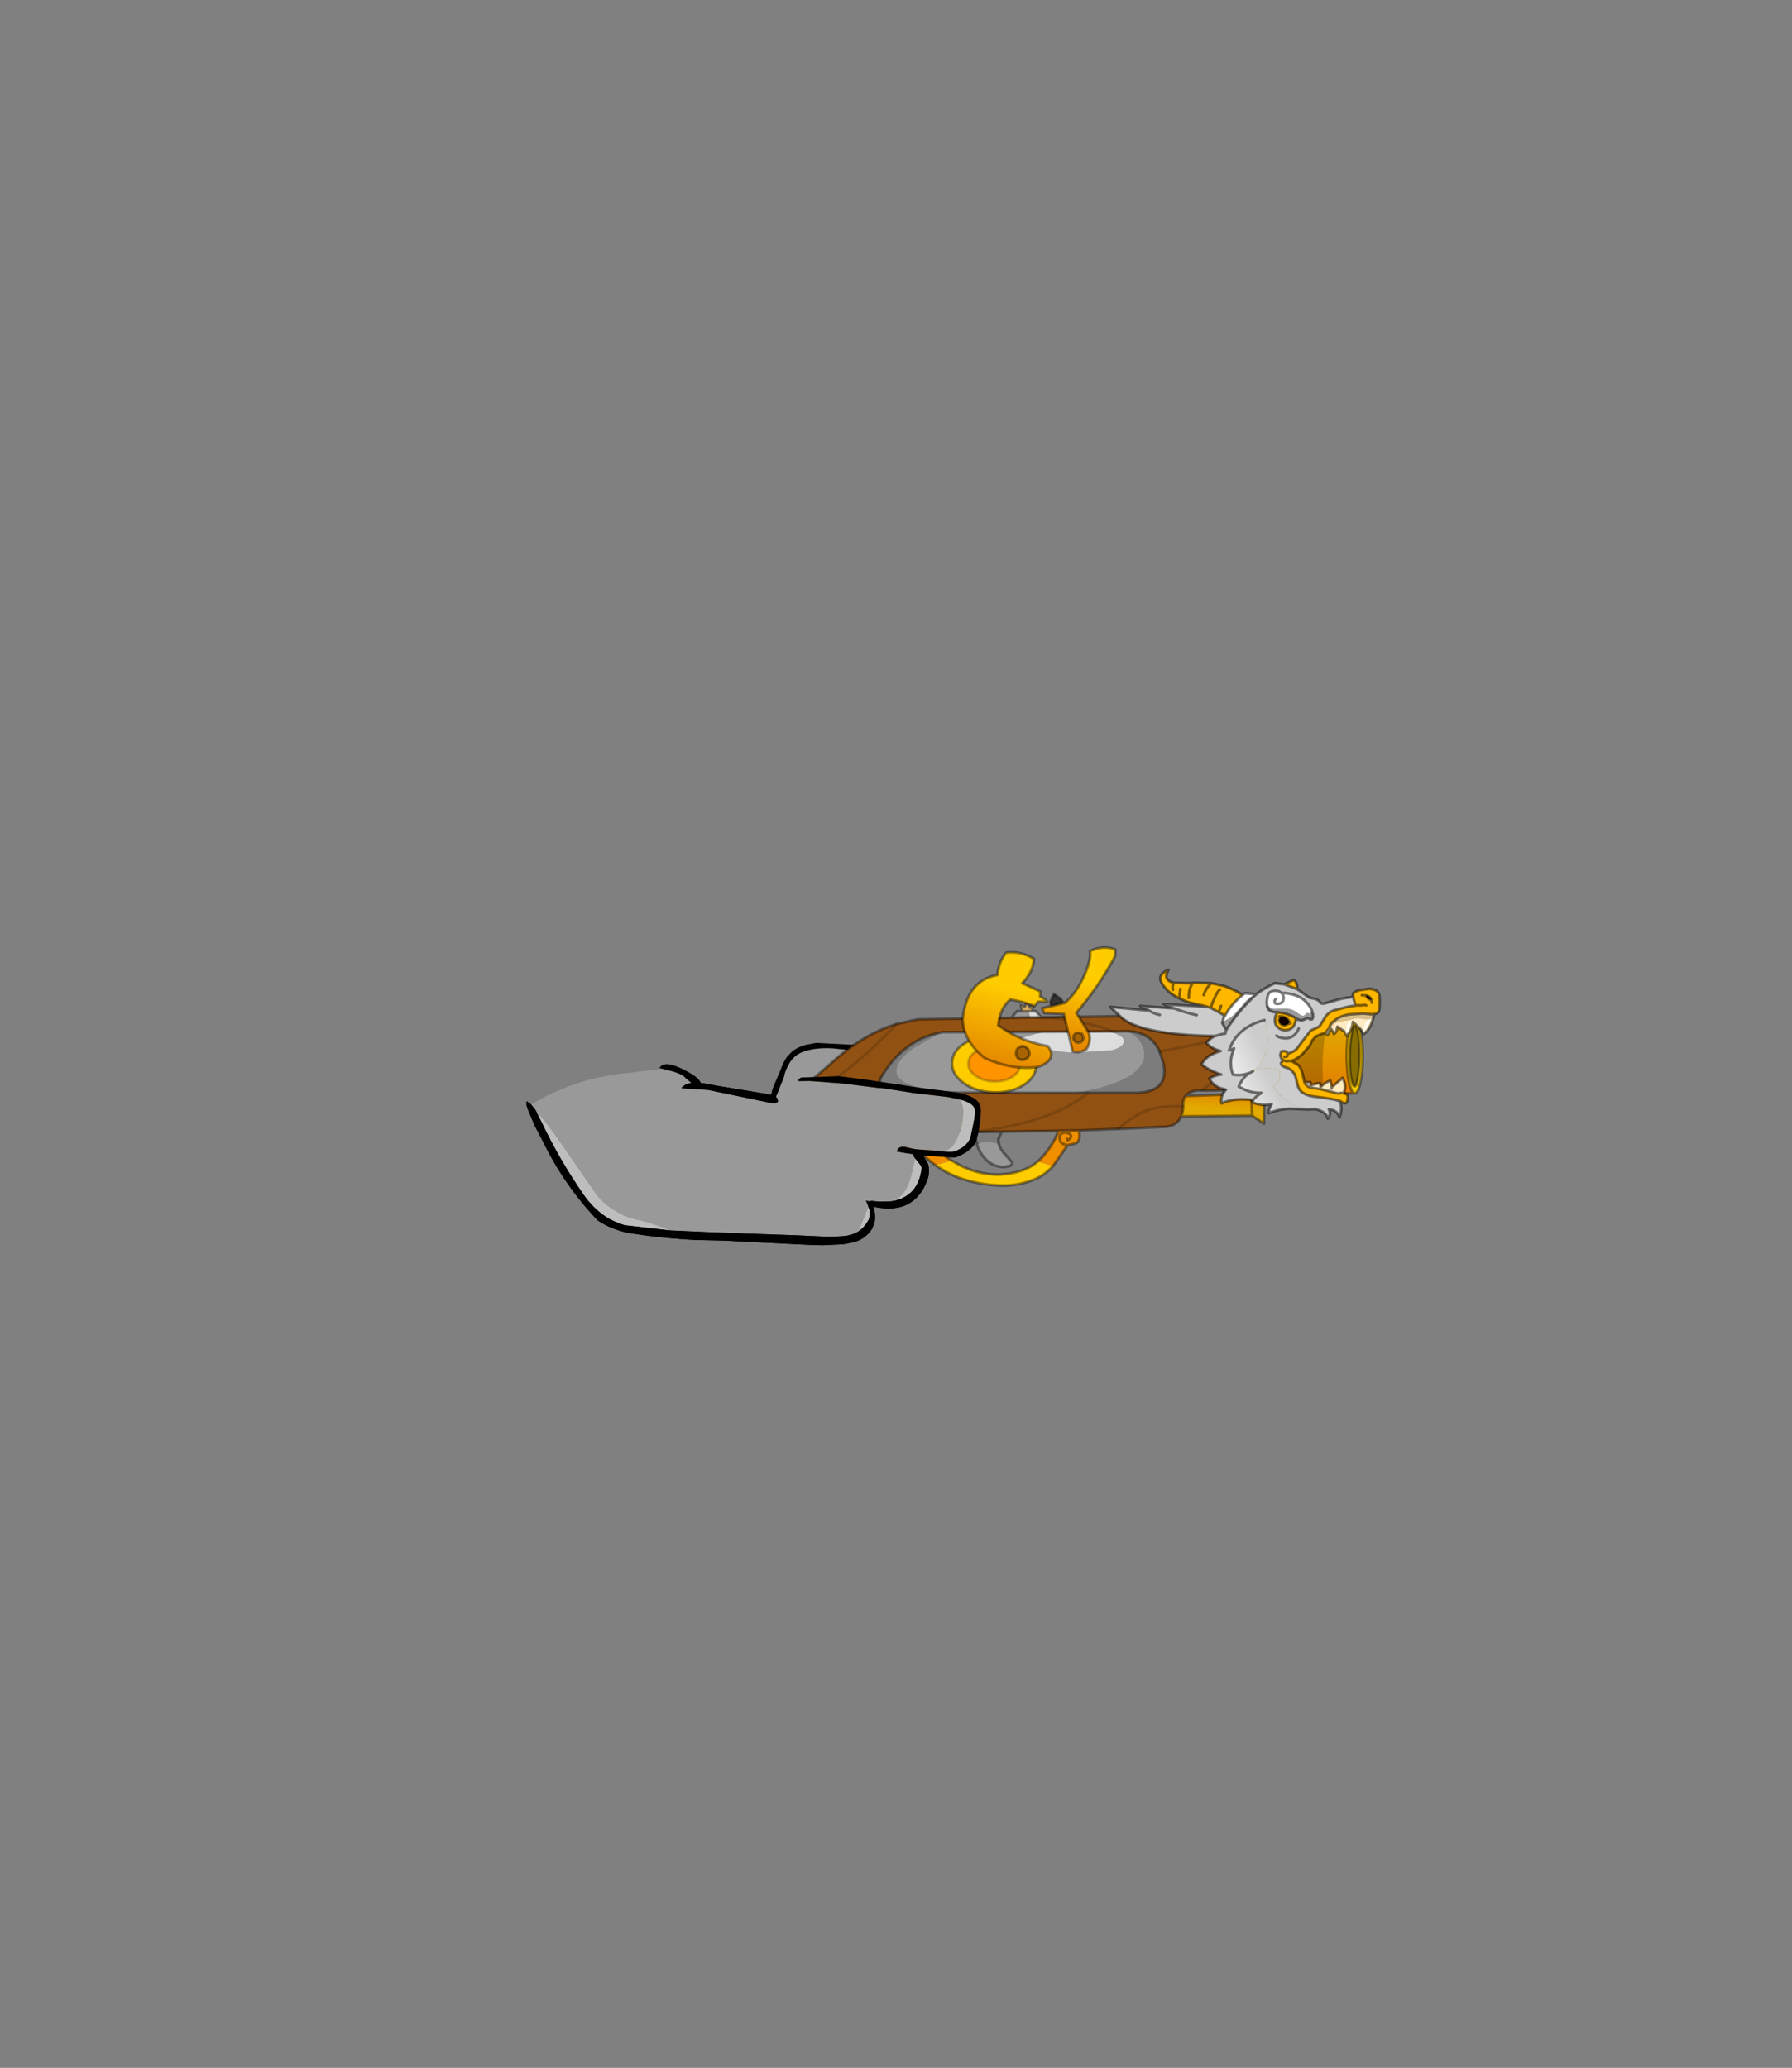 <?xml version="1.0" encoding="UTF-8" standalone="no"?>
<svg xmlns:xlink="http://www.w3.org/1999/xlink" height="531.5px" width="460.6px" xmlns="http://www.w3.org/2000/svg">
  <rect width="100%" height="100%" fill="#808080" stroke="none"/>
  <g transform="matrix(1.0, 0.0, 0.0, 1.0, 193.65, 334.05)">
    <use height="76.85" transform="matrix(1.0, 0.0, 0.0, 1.0, -58.35, -90.85)" width="219.65" xlink:href="#shape0"/>
  </g>
  <defs>
    <g id="shape0" transform="matrix(1.0, 0.0, 0.0, 1.0, 58.35, 90.85)">
      <path d="M53.1 -51.45 Q56.3 -50.6 56.8 -49.2 57.05 -48.5 56.8 -46.6 L56.35 -44.3 55.8 -41.65 Q54.8 -39.2 51.65 -38.1 51.05 -37.9 48.55 -38.1 49.95 -38.35 50.8 -39.1 52.35 -40.5 53.4 -44.35 54.15 -47.95 53.7 -49.9 L53.1 -51.45 M41.6 -36.25 L42.05 -35.7 43.1 -34.35 43.25 -33.85 Q42.35 -26.15 35.05 -25.25 L36.85 -25.95 Q39.45 -27.2 40.7 -32.4 L41.6 -36.25 M29.55 -23.85 L29.85 -22.95 29.85 -21.4 29.7 -20.7 29.3 -20.0 Q28.35 -18.5 27.0 -17.55 L27.55 -18.95 29.55 -23.85 M-21.35 -17.8 L-33.1 -19.15 Q-35.75 -19.95 -37.75 -21.2 -41.3 -23.55 -43.75 -27.15 -49.8 -35.9 -54.4 -45.55 L-55.55 -47.85 -55.9 -48.6 Q-52.95 -45.25 -49.2 -39.8 L-40.45 -27.15 Q-38.5 -24.6 -35.5 -22.8 -32.65 -21.05 -29.25 -20.4 -26.85 -19.95 -21.35 -17.8" fill="#bdbdbd" fill-rule="evenodd" stroke="none"/>
      <path d="M-57.1 -50.15 L-53.3 -52.3 -47.6 -54.8 Q-40.5 -57.4 -32.6 -58.2 L-23.25 -59.3 -20.85 -58.7 Q-19.0 -58.15 -18.2 -57.65 L-15.95 -55.7 Q-17.7 -55.45 -18.55 -54.35 L-11.65 -53.9 5.0 -50.45 5.6 -50.45 6.15 -50.75 6.35 -50.95 6.3 -51.15 6.2 -51.6 5.8 -52.15 6.6 -54.15 7.75 -57.0 Q8.15 -58.7 8.85 -60.05 10.2 -62.85 12.9 -63.75 15.95 -64.85 20.4 -64.6 L24.6 -64.15 Q28.1 -63.65 29.65 -62.95 31.2 -62.2 31.7 -60.85 32.15 -59.7 32.0 -57.5 L31.85 -56.05 28.5 -56.45 25.1 -56.2 Q26.05 -54.9 28.65 -54.7 L33.15 -54.35 41.3 -53.1 49.9 -52.1 53.1 -51.45 53.7 -49.9 Q54.15 -47.95 53.4 -44.35 52.35 -40.5 50.8 -39.1 49.95 -38.35 48.55 -38.1 L46.2 -38.35 41.65 -38.65 38.85 -39.3 Q37.1 -39.45 36.9 -38.05 L39.35 -37.65 41.0 -37.4 41.05 -37.05 41.6 -36.25 40.7 -32.4 Q39.45 -27.2 36.85 -25.95 L35.05 -25.25 32.45 -25.2 30.4 -25.4 29.6 -25.3 28.9 -25.5 29.4 -24.35 29.55 -23.85 27.55 -18.95 27.0 -17.55 Q25.05 -16.35 22.35 -16.3 L19.95 -16.15 10.95 -16.55 -11.35 -17.35 -21.35 -17.8 Q-26.85 -19.95 -29.25 -20.4 -32.65 -21.05 -35.5 -22.8 -38.5 -24.6 -40.45 -27.15 L-49.2 -39.8 Q-52.95 -45.25 -55.9 -48.6 L-57.1 -50.15" fill="#999999" fill-rule="evenodd" stroke="none"/>
      <path d="M-23.25 -59.3 L-24.1 -59.55 Q-23.0 -61.55 -18.45 -59.35 -14.15 -57.3 -13.6 -55.8 L-13.55 -55.7 -12.7 -55.6 -9.15 -54.95 4.15 -52.75 4.65 -52.65 Q4.7 -53.7 5.45 -55.4 L6.9 -58.85 Q7.75 -61.25 8.7 -62.5 L10.05 -63.9 Q11.5 -64.95 13.45 -65.5 L16.1 -66.0 26.65 -65.45 Q32.25 -64.35 33.25 -61.7 33.45 -61.0 33.3 -58.05 L33.15 -55.95 37.15 -55.35 42.55 -54.5 51.6 -53.35 Q57.35 -52.5 58.3 -49.9 58.75 -48.65 57.95 -43.5 L57.25 -40.65 Q55.8 -37.9 51.85 -36.55 L45.2 -36.9 43.65 -37.0 44.85 -34.95 45.0 -34.45 Q45.4 -32.5 44.65 -30.65 41.3 -21.7 31.0 -23.85 L30.8 -23.85 Q31.55 -21.75 31.1 -19.75 L30.55 -18.3 Q28.8 -15.45 25.45 -14.7 L25.15 -14.65 23.1 -14.25 17.75 -14.0 14.2 -14.1 -7.8 -15.2 -14.85 -15.35 Q-23.7 -15.8 -32.4 -17.2 -36.95 -18.25 -40.05 -20.4 -48.5 -29.25 -54.0 -40.45 L-56.3 -44.9 -58.05 -49.1 Q-58.5 -50.25 -58.25 -51.0 L-57.5 -50.45 -57.1 -50.15 -55.9 -48.6 -55.55 -47.85 -54.4 -45.55 Q-49.8 -35.9 -43.75 -27.15 -41.3 -23.55 -37.75 -21.2 -35.75 -19.95 -33.1 -19.15 L-21.35 -17.8 -11.35 -17.35 10.95 -16.55 19.95 -16.15 22.35 -16.3 Q25.05 -16.35 27.0 -17.55 28.35 -18.5 29.3 -20.0 L29.7 -20.7 29.85 -21.4 29.85 -22.95 29.55 -23.85 29.4 -24.35 28.9 -25.5 29.6 -25.3 30.4 -25.4 32.45 -25.2 35.05 -25.25 Q42.35 -26.15 43.25 -33.85 L43.1 -34.35 42.05 -35.7 41.6 -36.25 41.05 -37.05 41.0 -37.4 39.35 -37.65 36.9 -38.05 Q37.1 -39.45 38.85 -39.3 L41.65 -38.65 46.2 -38.35 48.55 -38.1 Q51.05 -37.9 51.65 -38.1 54.8 -39.2 55.8 -41.65 L56.35 -44.3 56.8 -46.6 Q57.05 -48.5 56.8 -49.2 56.3 -50.6 53.1 -51.45 L49.9 -52.1 41.3 -53.1 33.15 -54.35 28.65 -54.7 Q26.05 -54.9 25.1 -56.2 L28.5 -56.45 31.85 -56.05 32.0 -57.5 Q32.15 -59.7 31.7 -60.85 31.2 -62.2 29.65 -62.95 28.1 -63.65 24.6 -64.15 L20.4 -64.6 Q15.95 -64.85 12.9 -63.75 10.2 -62.85 8.85 -60.05 8.15 -58.7 7.75 -57.0 L6.6 -54.15 5.8 -52.15 6.2 -51.6 6.3 -51.15 6.35 -50.95 6.15 -50.75 5.6 -50.45 5.0 -50.45 -11.65 -53.9 -18.55 -54.35 Q-17.7 -55.45 -15.95 -55.7 L-18.2 -57.65 Q-19.0 -58.15 -20.85 -58.7 L-23.25 -59.3" fill="#000000" fill-rule="evenodd" stroke="none"/>
      <path d="M20.75 -22.0 Q20.95 -19.7 18.7 -18.5 16.1 -17.45 13.7 -17.05 6.8 -15.75 1.2 -19.2 -6.85 -26.2 -6.55 -33.25 -6.4 -36.55 -4.4 -39.85 L-4.35 -39.9 -4.3 -39.95 Q-2.15 -41.7 -1.3 -41.65 0.0 -41.55 0.15 -39.65 L0.15 -36.45 Q0.75 -32.3 1.75 -30.5 3.4 -27.5 5.15 -25.95 7.6 -23.75 10.8 -23.65 12.35 -23.6 14.9 -24.85 L17.35 -26.1 Q18.3 -26.1 19.7 -23.75 L20.75 -22.0 M66.3 -72.45 L67.75 -74.15 69.1 -74.15 70.8 -74.15 70.95 -73.3 71.1 -72.55 66.3 -72.45 M92.55 -68.95 L92.8 -68.95 95.95 -69.0 Q98.05 -68.1 99.25 -66.55 100.5 -64.85 100.5 -62.9 100.3 -58.25 92.0 -55.35 88.0 -53.95 82.45 -53.15 L49.55 -53.2 Q44.95 -53.75 42.05 -54.6 36.65 -56.1 36.75 -58.85 36.85 -61.65 41.15 -64.65 L48.15 -68.65 48.75 -68.75 74.9 -68.85 72.7 -68.35 Q68.25 -67.1 67.6 -66.5 L67.6 -66.45 Q67.55 -66.0 72.65 -64.85 78.2 -63.65 82.35 -63.5 L92.1 -64.1 Q95.15 -64.95 95.25 -66.45 95.3 -67.75 91.65 -68.9 L91.45 -68.95 92.55 -68.95 M63.1 -39.95 Q63.45 -38.6 64.75 -37.25 L65.3 -36.65 66.55 -35.2 Q66.5 -34.6 65.75 -34.3 L64.15 -34.1 Q61.1 -34.25 59.1 -36.75 L58.7 -37.3 Q57.9 -38.5 57.5 -39.85 59.05 -40.7 60.0 -40.7 L62.65 -40.15 63.1 -39.95" fill="#999999" fill-rule="evenodd" stroke="none"/>
      <path d="M74.0 -72.55 L136.5 -73.55 136.8 -73.55 141.45 -73.65 Q143.2 -68.55 143.3 -63.6 143.4 -58.85 142.0 -54.15 L131.25 -54.05 129.5 -54.05 116.4 -53.75 115.25 -53.8 Q112.15 -53.85 111.1 -52.35 110.45 -51.55 110.45 -50.3 L110.45 -49.7 Q104.3 -49.85 101.05 -48.6 97.85 -47.45 93.75 -43.9 97.85 -47.45 101.05 -48.6 104.3 -49.85 110.45 -49.7 110.45 -48.15 109.95 -47.1 108.95 -44.8 106.15 -44.45 L93.75 -43.9 83.55 -43.5 78.45 -43.4 63.9 -43.2 57.05 -43.1 42.65 -42.9 42.05 -42.95 Q39.15 -42.95 36.45 -41.55 35.5 -41.15 34.65 -40.55 L23.6 -34.3 Q18.2 -31.2 17.95 -28.0 17.35 -28.7 16.7 -28.75 L16.55 -28.7 Q15.5 -28.65 13.8 -27.6 12.0 -26.45 10.7 -26.5 7.55 -26.6 5.15 -29.7 3.45 -31.85 2.9 -34.7 2.65 -36.2 2.7 -37.9 L3.0 -41.7 2.9 -42.65 Q2.6 -44.2 1.3 -44.25 L1.1 -44.25 4.95 -47.6 20.85 -61.55 Q28.5 -68.3 36.8 -70.85 L42.25 -72.05 66.3 -72.45 71.1 -72.55 72.95 -72.55 73.4 -72.55 74.0 -72.55 74.05 -72.5 74.0 -72.55 M92.55 -68.95 Q84.45 -72.0 74.05 -72.5 84.45 -72.0 92.55 -68.95 L91.45 -68.95 74.9 -68.85 48.75 -68.75 48.15 -68.65 Q38.5 -66.85 32.7 -56.95 31.45 -53.25 36.65 -53.25 L49.55 -53.2 82.45 -53.15 85.9 -53.15 98.55 -53.15 Q106.9 -53.45 105.4 -60.7 L104.4 -63.8 Q102.1 -68.85 95.95 -69.0 L92.8 -68.95 92.55 -68.95 M74.05 -72.5 L73.4 -72.55 74.05 -72.5 M136.5 -73.55 Q130.85 -68.55 104.4 -63.8 130.85 -68.55 136.5 -73.55 M40.85 -53.05 Q20.45 -47.95 2.9 -34.7 20.45 -47.95 40.85 -53.05 M143.3 -63.6 Q126.0 -62.3 115.25 -53.8 126.0 -62.3 143.3 -63.6 M36.8 -70.85 Q21.35 -54.4 4.95 -47.6 21.35 -54.4 36.8 -70.85 M58.3 -43.3 Q77.65 -45.95 85.9 -53.15 77.65 -45.95 58.3 -43.3" fill="#915112" fill-rule="evenodd" stroke="none"/>
      <path d="M77.0 -34.35 Q75.0 -32.05 72.2 -30.9 67.9 -29.15 63.25 -29.35 58.7 -29.55 54.45 -30.8 50.85 -31.85 47.7 -33.95 L46.8 -34.55 50.2 -35.6 50.95 -35.75 52.8 -34.7 Q56.8 -32.55 61.3 -32.2 65.45 -31.9 69.4 -33.35 71.45 -34.1 73.05 -35.5 L74.35 -35.15 77.0 -34.35" fill="#ffcc00" fill-rule="evenodd" stroke="none"/>
      <path d="M71.45 -74.15 L72.55 -74.15 74.0 -72.55 73.4 -72.55 72.95 -72.55 71.1 -72.55 70.95 -73.3 70.8 -74.15 71.45 -74.15 M17.95 -28.0 L18.25 -27.6 19.45 -25.5 Q20.65 -23.5 20.75 -22.0 L19.7 -23.75 Q18.3 -26.1 17.35 -26.1 L14.9 -24.85 Q12.35 -23.6 10.8 -23.65 7.6 -23.75 5.15 -25.95 3.4 -27.5 1.75 -30.5 0.75 -32.3 0.15 -36.45 L0.15 -39.65 Q0.0 -41.55 -1.3 -41.65 -2.15 -41.7 -4.3 -39.95 L-2.7 -42.3 -1.2 -43.6 Q0.05 -44.25 1.1 -44.25 L1.3 -44.25 Q2.6 -44.2 2.9 -42.65 L3.0 -41.7 2.7 -37.9 Q2.65 -36.2 2.9 -34.7 3.45 -31.85 5.15 -29.7 7.55 -26.6 10.7 -26.5 12.0 -26.45 13.8 -27.6 15.5 -28.65 16.55 -28.7 L16.7 -28.75 Q17.35 -28.7 17.95 -28.0 M91.45 -68.95 L91.65 -68.9 Q95.3 -67.75 95.25 -66.45 95.15 -64.95 92.1 -64.1 L82.35 -63.5 Q78.2 -63.65 72.65 -64.85 67.55 -66.0 67.6 -66.45 L67.6 -66.5 Q68.25 -67.1 72.7 -68.35 L74.9 -68.85 91.45 -68.95" fill="#dddddd" fill-rule="evenodd" stroke="none"/>
      <path d="M95.95 -69.0 Q102.1 -68.85 104.4 -63.8 L105.4 -60.7 Q106.9 -53.45 98.55 -53.15 L85.9 -53.15 82.45 -53.15 Q88.0 -53.95 92.0 -55.35 100.3 -58.25 100.5 -62.9 100.5 -64.85 99.25 -66.55 98.05 -68.1 95.95 -69.0 M48.15 -68.65 L41.15 -64.65 Q36.85 -61.65 36.75 -58.85 36.65 -56.1 42.05 -54.6 44.95 -53.75 49.55 -53.2 L36.65 -53.25 Q31.45 -53.25 32.7 -56.95 38.5 -66.85 48.15 -68.65 M63.9 -43.2 L63.5 -42.5 62.95 -41.25 63.1 -39.95 62.65 -40.15 60.0 -40.7 Q59.05 -40.7 57.5 -39.85 56.95 -41.4 57.05 -43.1 L63.9 -43.2" fill="#7c7c7c" fill-rule="evenodd" stroke="none"/>
      <path d="M83.55 -43.5 L83.55 -43.45 Q83.85 -43.05 83.8 -41.95 83.8 -40.75 82.9 -40.2 L80.95 -39.75 80.75 -39.75 78.65 -36.65 77.0 -34.35 74.35 -35.15 73.05 -35.5 73.65 -36.0 Q76.8 -39.2 78.45 -43.4 L83.55 -43.5 M46.8 -34.55 Q44.05 -36.55 41.7 -38.9 L40.95 -38.2 Q40.15 -37.75 39.15 -37.8 38.0 -37.85 37.15 -38.75 36.25 -39.65 36.35 -40.75 L36.45 -41.55 Q39.15 -42.95 42.05 -42.95 L45.85 -39.65 Q48.2 -37.5 50.95 -35.75 L50.2 -35.6 46.8 -34.55 M39.4 -40.7 L40.4 -40.95 Q41.95 -40.85 41.9 -39.75 L41.7 -38.9 41.9 -39.75 Q41.95 -40.85 40.4 -40.95 L39.4 -40.7 M80.6 -41.3 L80.7 -40.95 81.35 -41.35 81.65 -41.9 Q81.65 -42.4 81.15 -42.7 L80.15 -43.0 79.25 -42.75 Q78.75 -42.45 78.7 -41.8 78.65 -40.85 79.15 -40.35 79.65 -39.85 80.75 -39.75 79.65 -39.85 79.15 -40.35 78.65 -40.85 78.7 -41.8 78.75 -42.45 79.25 -42.75 L80.15 -43.0 81.15 -42.7 Q81.65 -42.4 81.65 -41.9 L81.35 -41.35 80.7 -40.95 80.6 -41.3" fill="#ef8f00" fill-rule="evenodd" stroke="none"/>
      <path d="M69.1 -74.15 L68.75 -75.65 69.75 -75.2 70.4 -76.7 70.95 -75.05 72.0 -75.75 71.45 -74.15 70.8 -74.15 69.1 -74.15" fill="#e2b76a" fill-rule="evenodd" stroke="none"/>
      <path d="M131.25 -54.05 L131.25 -45.25 128.15 -47.3 109.95 -47.1 Q110.45 -48.15 110.45 -49.7 L110.45 -50.3 Q110.45 -51.55 111.1 -52.35 L128.0 -52.95 129.5 -54.05 131.25 -54.05 M128.15 -47.3 L128.0 -52.95 128.15 -47.3" fill="url(#gradient0)" fill-rule="evenodd" stroke="none"/>
      <path d="M69.1 -74.15 L68.75 -75.65 69.75 -75.2 70.4 -76.7 70.95 -75.05 72.0 -75.75 71.45 -74.15 72.55 -74.15 74.0 -72.55 136.5 -73.55 M136.8 -73.55 L141.45 -73.65 Q143.2 -68.55 143.3 -63.6 143.4 -58.85 142.0 -54.15 L131.25 -54.05 131.25 -45.25 128.15 -47.3 109.95 -47.1 Q108.95 -44.8 106.15 -44.45 L93.75 -43.9 83.55 -43.5 83.55 -43.45 Q83.85 -43.05 83.8 -41.95 83.8 -40.75 82.9 -40.2 L80.95 -39.75 80.75 -39.75 78.65 -36.65 77.0 -34.35 Q75.0 -32.05 72.2 -30.9 67.9 -29.15 63.25 -29.35 58.7 -29.55 54.45 -30.8 50.85 -31.85 47.7 -33.95 L46.8 -34.55 Q44.05 -36.55 41.7 -38.9 L40.95 -38.2 Q40.15 -37.75 39.15 -37.8 38.0 -37.85 37.15 -38.75 36.25 -39.65 36.35 -40.75 L36.45 -41.55 Q35.5 -41.15 34.65 -40.55 L23.6 -34.3 Q18.2 -31.2 17.95 -28.0 L18.25 -27.6 19.45 -25.5 Q20.65 -23.5 20.75 -22.0 20.95 -19.7 18.7 -18.5 16.1 -17.45 13.7 -17.05 6.8 -15.75 1.2 -19.2 -6.85 -26.2 -6.55 -33.25 -6.4 -36.55 -4.4 -39.85 L-4.35 -39.9 -4.3 -39.95 -2.7 -42.3 -1.2 -43.6 Q0.05 -44.25 1.1 -44.25 L4.95 -47.6 20.85 -61.55 Q28.5 -68.3 36.8 -70.85 L42.25 -72.05 66.3 -72.45 67.75 -74.15 69.1 -74.15 70.8 -74.15 71.45 -74.15 M73.4 -72.55 L74.0 -72.55 74.05 -72.5 M92.8 -68.95 L95.95 -69.0 Q102.1 -68.85 104.4 -63.8 L105.4 -60.7 Q106.9 -53.45 98.55 -53.15 L85.9 -53.15 82.45 -53.15 49.55 -53.2 36.65 -53.25 Q31.45 -53.25 32.7 -56.95 38.5 -66.85 48.15 -68.65 L48.75 -68.75 74.9 -68.85 91.45 -68.95 92.55 -68.95 M71.1 -72.55 L72.95 -72.55 M71.1 -72.55 L66.3 -72.45 M41.7 -38.9 L41.9 -39.75 Q41.95 -40.85 40.4 -40.95 L39.4 -40.7 M42.05 -42.95 L45.85 -39.65 Q48.2 -37.5 50.95 -35.75 L52.8 -34.7 Q56.8 -32.55 61.3 -32.2 65.45 -31.9 69.4 -33.35 71.45 -34.1 73.05 -35.5 L73.65 -36.0 Q76.8 -39.2 78.45 -43.4 L63.9 -43.2 63.5 -42.5 62.95 -41.25 63.1 -39.95 Q63.45 -38.6 64.75 -37.25 L65.3 -36.65 66.55 -35.2 Q66.5 -34.6 65.75 -34.3 L64.15 -34.1 Q61.1 -34.25 59.1 -36.75 L58.7 -37.3 Q57.9 -38.5 57.5 -39.85 56.95 -41.4 57.05 -43.1 L42.65 -42.9 42.05 -42.95 Q39.15 -42.95 36.45 -41.55 M1.1 -44.25 L1.3 -44.25 Q2.6 -44.2 2.9 -42.65 L3.0 -41.7 2.7 -37.9 Q2.65 -36.2 2.9 -34.7 3.45 -31.85 5.15 -29.7 7.55 -26.6 10.7 -26.5 12.0 -26.45 13.8 -27.6 15.5 -28.65 16.55 -28.7 L16.7 -28.75 Q17.35 -28.7 17.95 -28.0 M110.45 -49.7 L110.45 -50.3 Q110.45 -51.55 111.1 -52.35 112.15 -53.85 115.25 -53.8 L116.4 -53.75 129.5 -54.05 128.0 -52.95 128.15 -47.3 M80.75 -39.75 Q79.65 -39.85 79.15 -40.35 78.65 -40.85 78.7 -41.8 78.75 -42.45 79.25 -42.75 L80.15 -43.0 81.15 -42.7 Q81.65 -42.4 81.65 -41.9 L81.35 -41.35 80.7 -40.95 80.6 -41.3 M83.55 -43.5 L78.45 -43.4 M63.9 -43.2 L57.05 -43.1 M131.25 -54.05 L129.5 -54.05 M128.0 -52.95 L111.1 -52.35 M110.45 -49.7 Q110.45 -48.15 109.95 -47.1" fill="none" stroke="#000000" stroke-linecap="round" stroke-linejoin="round" stroke-opacity="0.4" stroke-width="0.7"/>
      <path d="M136.5 -73.55 L136.8 -73.55 M72.95 -72.55 L73.4 -72.55 74.05 -72.5 Q84.45 -72.0 92.55 -68.95 L92.8 -68.95 M104.4 -63.8 Q130.85 -68.55 136.5 -73.55 M2.9 -34.7 Q20.45 -47.95 40.85 -53.05 M93.75 -43.9 Q97.85 -47.45 101.05 -48.6 104.3 -49.85 110.45 -49.7 M115.25 -53.8 Q126.0 -62.3 143.3 -63.6 M85.9 -53.15 Q77.65 -45.95 58.3 -43.3 M4.95 -47.6 Q21.35 -54.4 36.8 -70.85" fill="none" stroke="#000000" stroke-linecap="round" stroke-linejoin="round" stroke-opacity="0.149" stroke-width="0.7"/>
      <path d="M154.55 -53.05 L128.5 -52.5 128.35 -71.45 154.15 -71.95 Q153.5 -71.45 153.05 -69.3 152.5 -66.5 152.5 -62.55 152.55 -58.6 153.1 -55.85 153.75 -53.05 154.55 -53.05 L154.85 -53.15 154.85 -53.05 154.55 -53.05" fill="url(#gradient1)" fill-rule="evenodd" stroke="none"/>
      <path d="M154.55 -53.05 Q153.75 -53.05 153.1 -55.85 152.55 -58.6 152.5 -62.55 152.5 -66.5 153.05 -69.3 153.5 -71.45 154.15 -71.95 L154.5 -72.1 Q155.35 -72.1 155.95 -69.35 156.6 -66.6 156.6 -62.65 156.6 -58.7 156.0 -55.85 155.55 -53.5 154.85 -53.15 L154.55 -53.05 M154.35 -70.25 Q154.0 -69.85 153.7 -68.1 153.3 -65.8 153.25 -62.55 153.25 -59.35 153.6 -57.05 154.0 -54.8 154.55 -54.85 L154.65 -54.85 Q155.1 -55.25 155.4 -57.15 155.8 -59.4 155.85 -62.65 155.85 -65.85 155.5 -68.15 155.1 -70.4 154.55 -70.3 L154.35 -70.25" fill="#ffcc00" fill-rule="evenodd" stroke="none"/>
      <path d="M154.35 -70.25 L154.55 -70.3 Q155.1 -70.4 155.5 -68.15 155.85 -65.85 155.85 -62.65 155.8 -59.4 155.4 -57.15 155.1 -55.25 154.65 -54.85 L154.55 -54.85 Q154.0 -54.8 153.6 -57.05 153.25 -59.35 153.25 -62.55 153.3 -65.8 153.7 -68.1 154.0 -69.85 154.35 -70.25" fill="#876c00" fill-rule="evenodd" stroke="none"/>
      <path d="M154.15 -71.95 L128.35 -71.45 128.5 -52.5 154.55 -53.05 Q153.75 -53.05 153.1 -55.85 152.55 -58.6 152.5 -62.55 152.5 -66.5 153.05 -69.3 153.5 -71.45 154.15 -71.95 L154.5 -72.1 Q155.35 -72.1 155.95 -69.35 156.6 -66.6 156.6 -62.65 156.6 -58.7 156.0 -55.85 155.55 -53.5 154.85 -53.15 L154.85 -53.05 154.55 -53.05 154.85 -53.15 M154.35 -70.25 L154.55 -70.3 Q155.1 -70.4 155.5 -68.15 155.85 -65.85 155.85 -62.65 155.8 -59.4 155.4 -57.15 155.1 -55.25 154.65 -54.85 L154.55 -54.85 Q154.0 -54.8 153.6 -57.05 153.25 -59.35 153.25 -62.55 153.3 -65.8 153.7 -68.1 154.0 -69.85 154.35 -70.25" fill="none" stroke="#000000" stroke-linecap="round" stroke-linejoin="round" stroke-opacity="0.4" stroke-width="0.7"/>
      <path d="M146.8 -52.7 L131.2 -52.4 131.1 -71.35 147.55 -71.65 Q145.5 -61.75 146.8 -52.7" fill="#000000" fill-opacity="0.2" fill-rule="evenodd" stroke="none"/>
      <path d="M139.8 -79.8 L142.9 -77.6 Q145.2 -77.3 145.6 -76.45 146.1 -75.8 147.4 -76.3 L150.55 -77.2 151.6 -77.45 154.15 -77.8 154.45 -76.7 154.7 -75.8 Q154.7 -75.7 155.0 -75.65 L152.65 -75.25 149.55 -74.45 Q147.95 -74.05 147.0 -72.65 L145.6 -70.4 Q145.35 -70.1 144.55 -69.75 L143.25 -69.2 141.45 -66.85 139.6 -64.4 Q138.65 -63.55 137.3 -63.25 L137.0 -63.8 136.2 -63.9 135.65 -63.75 135.45 -63.0 Q135.45 -62.35 135.85 -61.8 L136.15 -61.6 136.0 -61.35 135.6 -60.8 Q135.6 -59.95 137.45 -59.5 L138.4 -58.85 139.1 -57.95 139.5 -56.75 139.8 -55.35 Q140.25 -53.75 141.25 -53.15 142.35 -52.45 143.85 -52.25 L146.75 -51.85 148.1 -51.65 149.45 -51.4 150.65 -51.05 Q151.55 -49.5 150.65 -46.85 149.95 -48.85 147.9 -48.9 148.6 -47.8 147.65 -46.55 147.25 -48.3 144.4 -49.0 L142.5 -48.9 141.6 -49.05 Q140.1 -49.5 138.3 -50.25 136.4 -51.35 134.9 -53.0 L133.65 -54.7 Q135.3 -56.3 135.35 -57.5 L135.3 -58.5 135.25 -58.7 134.1 -59.3 132.95 -59.4 Q130.65 -59.5 128.4 -58.7 L127.75 -58.35 127.85 -58.5 128.65 -59.05 Q129.45 -59.45 129.9 -60.25 131.1 -61.9 131.65 -63.4 132.1 -64.75 132.15 -66.5 132.2 -68.1 131.75 -70.4 L131.35 -71.85 Q124.3 -70.05 122.25 -64.05 L122.35 -64.1 123.55 -64.6 Q122.05 -61.1 123.25 -57.85 125.5 -57.5 127.4 -58.25 125.65 -56.9 124.75 -54.8 127.25 -53.2 130.15 -53.15 L130.55 -53.2 130.4 -53.0 Q129.1 -52.25 128.45 -51.3 123.45 -51.95 120.35 -50.45 119.95 -52.4 121.45 -53.95 L119.9 -54.4 Q117.9 -55.25 117.2 -56.85 118.3 -57.55 120.0 -57.85 L120.25 -57.85 120.0 -57.95 Q117.0 -58.95 115.2 -60.5 116.4 -62.85 120.1 -63.9 117.65 -64.55 116.45 -66.0 117.3 -67.15 118.65 -67.75 98.75 -68.1 94.15 -72.95 L91.7 -75.25 101.75 -74.3 99.4 -75.5 108.2 -74.85 105.5 -75.95 116.8 -75.25 117.65 -74.95 119.65 -73.85 120.65 -73.3 121.15 -72.85 120.95 -72.8 120.6 -71.45 120.5 -71.1 121.5 -69.25 Q124.65 -74.25 129.25 -78.5 131.35 -80.1 134.05 -81.35 L136.45 -81.05 139.8 -79.8 M143.55 -74.3 Q142.55 -76.6 140.35 -77.8 138.65 -78.6 136.7 -78.8 L135.75 -78.8 Q135.15 -79.4 134.25 -79.4 132.9 -79.4 132.45 -78.65 132.05 -78.1 131.95 -76.3 L132.0 -75.9 Q132.0 -75.05 132.45 -74.55 132.9 -74.05 133.8 -73.9 L134.8 -73.85 Q134.05 -73.15 134.05 -72.05 L134.05 -71.3 Q134.2 -70.6 134.75 -70.05 135.45 -69.3 136.6 -69.25 137.7 -69.2 138.55 -69.95 139.1 -70.5 139.2 -71.2 L139.45 -71.8 139.3 -72.4 Q139.65 -72.2 140.05 -71.95 L140.9 -71.75 141.75 -72.05 142.35 -72.35 142.8 -72.25 Q143.05 -72.0 143.2 -72.0 L143.65 -72.1 143.85 -72.65 143.8 -73.45 143.7 -73.7 143.65 -73.85 143.55 -74.3 M134.45 -67.85 Q135.25 -67.25 136.45 -67.2 138.0 -67.05 139.15 -68.15 139.85 -68.8 140.15 -69.7 139.85 -68.8 139.15 -68.15 138.0 -67.05 136.45 -67.2 135.25 -67.25 134.45 -67.85 M113.95 -73.15 Q111.2 -73.7 108.2 -74.85 111.2 -73.7 113.95 -73.15 M104.45 -73.2 Q102.85 -73.5 101.75 -74.3 102.85 -73.5 104.45 -73.2 M121.5 -69.25 L121.3 -68.4 120.4 -68.25 118.65 -67.75 120.4 -68.25 121.3 -68.4 121.5 -69.25" fill="#cccccc" fill-rule="evenodd" stroke="none"/>
      <path d="M154.15 -77.8 L154.1 -78.5 Q154.1 -79.05 155.8 -79.55 L158.25 -79.9 Q160.1 -79.8 160.7 -78.8 161.05 -78.0 160.95 -75.85 160.95 -74.3 160.55 -73.85 160.3 -73.5 159.5 -73.4 L158.8 -73.35 156.8 -73.55 153.0 -73.3 Q151.05 -72.9 150.05 -72.25 L148.6 -71.15 Q148.2 -70.6 148.05 -69.9 L147.95 -69.75 147.25 -68.85 147.1 -68.75 Q146.6 -68.35 145.9 -68.25 L144.55 -67.65 143.65 -66.65 143.0 -65.3 141.65 -63.75 Q141.0 -62.85 139.65 -62.0 138.95 -61.55 138.15 -61.35 L138.25 -61.35 140.05 -60.3 Q140.7 -59.6 141.1 -58.2 L141.65 -55.85 141.7 -55.75 Q142.1 -54.85 143.25 -54.5 L145.65 -54.15 148.05 -53.55 150.2 -53.0 151.2 -53.15 151.65 -53.05 152.4 -52.85 Q152.85 -52.5 152.8 -51.7 L152.6 -50.9 Q152.4 -50.45 152.0 -50.5 L151.4 -50.65 150.8 -51.05 150.65 -51.05 149.45 -51.4 148.1 -51.65 146.75 -51.85 143.85 -52.25 Q142.35 -52.45 141.25 -53.15 140.25 -53.75 139.8 -55.35 L139.5 -56.75 139.1 -57.95 138.4 -58.85 137.45 -59.5 Q135.6 -59.95 135.6 -60.8 L136.0 -61.35 136.15 -61.6 135.85 -61.8 Q135.45 -62.35 135.45 -63.0 L135.65 -63.75 136.2 -63.9 137.0 -63.8 137.3 -63.25 Q138.65 -63.55 139.6 -64.4 L141.45 -66.85 143.25 -69.2 144.55 -69.75 Q145.35 -70.1 145.6 -70.4 L147.0 -72.65 Q147.95 -74.05 149.55 -74.45 L152.65 -75.25 155.0 -75.65 Q154.7 -75.7 154.7 -75.8 L154.45 -76.7 154.15 -77.8 M116.8 -75.25 L116.1 -75.45 112.2 -76.35 Q110.75 -76.8 109.65 -77.4 107.35 -78.4 106.2 -79.75 102.8 -83.2 106.65 -84.75 105.15 -82.15 108.0 -81.45 L112.35 -81.35 112.9 -81.4 113.15 -81.45 117.65 -81.35 120.9 -80.65 Q123.5 -79.8 125.7 -78.3 122.65 -75.8 121.15 -72.85 L120.65 -73.3 119.65 -73.85 117.65 -74.95 116.8 -75.25 M136.45 -81.05 Q136.9 -81.2 137.35 -81.5 L138.75 -82.1 Q139.45 -82.05 139.7 -80.8 L139.8 -79.8 136.45 -81.05 M157.5 -75.65 L157.05 -75.75 156.2 -75.65 155.25 -75.65 155.0 -75.65 155.25 -75.65 156.2 -75.65 157.05 -75.75 157.5 -75.65 M158.05 -77.4 Q158.5 -77.15 158.85 -77.0 158.55 -78.0 157.45 -78.2 157.55 -77.8 158.05 -77.4 M156.4 -78.25 L157.45 -78.2 156.4 -78.25 M158.95 -76.35 L158.85 -77.0 158.95 -76.35 M139.3 -72.4 L139.45 -71.8 139.2 -71.2 Q139.1 -70.5 138.55 -69.95 137.7 -69.2 136.6 -69.25 135.45 -69.3 134.75 -70.05 134.2 -70.6 134.05 -71.3 L134.05 -72.05 Q134.05 -73.15 134.8 -73.85 136.85 -73.65 138.7 -72.75 L139.3 -72.4 M135.6 -72.8 Q135.2 -72.35 135.15 -71.9 135.15 -71.3 135.5 -70.9 135.9 -70.6 136.5 -70.5 L137.45 -70.85 137.75 -71.4 138.05 -70.95 137.75 -71.4 Q137.2 -72.65 135.65 -72.8 L135.6 -72.8 135.15 -72.8 135.6 -72.8 M136.5 -62.4 L136.75 -62.4 137.2 -62.55 137.35 -63.15 137.3 -63.25 137.35 -63.15 137.2 -62.55 136.75 -62.4 136.5 -62.4 M136.15 -61.6 Q136.55 -61.3 137.15 -61.3 L138.15 -61.35 137.15 -61.3 Q136.55 -61.3 136.15 -61.6 M119.9 -79.7 Q119.25 -79.25 118.45 -77.3 117.8 -76.15 117.65 -74.95 117.8 -76.15 118.45 -77.3 119.25 -79.25 119.9 -79.7 M111.9 -77.55 Q111.9 -79.4 112.4 -80.5 L112.9 -81.4 112.4 -80.5 Q111.9 -79.4 111.9 -77.55 M107.85 -79.65 L107.7 -80.25 108.0 -81.45 107.7 -80.25 107.85 -79.65 M109.75 -79.85 L109.65 -79.2 109.55 -78.45 109.65 -77.4 109.55 -78.45 109.65 -79.2 109.75 -79.85 M115.75 -78.3 Q116.2 -79.9 117.65 -81.35 116.2 -79.9 115.75 -78.3 M120.2 -75.5 L119.65 -74.0 119.65 -73.85 119.65 -74.0 120.2 -75.5" fill="#ffb700" fill-rule="evenodd" stroke="none"/>
      <path d="M158.05 -77.4 Q157.55 -77.8 157.45 -78.2 158.55 -78.0 158.85 -77.0 158.5 -77.15 158.05 -77.4 M137.75 -71.4 L137.45 -70.85 136.5 -70.5 Q135.9 -70.6 135.5 -70.9 135.15 -71.3 135.15 -71.9 135.2 -72.35 135.6 -72.8 L135.65 -72.8 Q137.2 -72.65 137.75 -71.4" fill="#140000" fill-rule="evenodd" stroke="none"/>
      <path d="M120.6 -71.45 Q122.2 -72.1 123.45 -73.2 L125.65 -75.65 126.55 -76.75 127.65 -77.75 128.75 -78.3 129.25 -78.5 Q124.65 -74.25 121.5 -69.25 L120.5 -71.1 120.6 -71.45 M143.55 -74.3 L143.65 -73.85 143.7 -73.7 143.8 -73.45 143.85 -72.65 143.65 -72.1 143.2 -72.0 Q143.05 -72.0 142.8 -72.25 L142.35 -72.35 141.75 -72.05 140.9 -71.75 140.05 -71.95 Q139.65 -72.2 139.3 -72.4 L138.7 -72.75 Q136.85 -73.65 134.8 -73.85 L133.8 -73.9 Q132.9 -74.05 132.45 -74.55 132.0 -75.05 132.0 -75.9 L132.35 -75.45 Q133.2 -74.75 133.95 -74.75 L135.25 -74.8 136.95 -74.8 Q138.5 -74.8 139.65 -73.85 L140.4 -73.3 141.15 -72.95 Q141.55 -72.95 141.9 -73.35 L142.35 -73.75 142.6 -73.65 143.05 -73.5 143.35 -73.8 143.55 -74.3" fill="#999999" fill-rule="evenodd" stroke="none"/>
      <path d="M125.7 -78.3 L126.15 -78.65 126.45 -78.75 129.25 -78.5 128.75 -78.3 127.65 -77.75 126.55 -76.75 125.65 -75.65 123.45 -73.2 Q122.2 -72.1 120.6 -71.45 L120.95 -72.8 121.15 -72.85 Q122.65 -75.8 125.7 -78.3 M134.35 -77.3 L134.05 -77.05 133.95 -76.85 134.05 -76.25 Q134.2 -76.05 134.6 -76.05 135.2 -76.0 135.75 -76.3 136.25 -76.8 136.25 -77.4 136.35 -78.3 135.75 -78.8 136.35 -78.3 136.25 -77.4 136.25 -76.8 135.75 -76.3 135.2 -76.0 134.6 -76.05 134.2 -76.05 134.05 -76.25 L133.95 -76.85 134.05 -77.05 134.35 -77.3 M132.0 -75.9 L131.95 -76.3 Q132.05 -78.1 132.45 -78.65 132.9 -79.4 134.25 -79.4 135.15 -79.4 135.75 -78.8 L136.7 -78.8 Q138.65 -78.6 140.35 -77.8 142.55 -76.6 143.55 -74.3 L143.35 -73.8 143.05 -73.5 142.6 -73.65 142.35 -73.75 141.9 -73.35 Q141.55 -72.95 141.15 -72.95 L140.4 -73.3 139.65 -73.85 Q138.5 -74.8 136.95 -74.8 L135.25 -74.8 133.95 -74.75 Q133.2 -74.75 132.35 -75.45 L132.0 -75.9" fill="#ffffff" fill-rule="evenodd" stroke="none"/>
      <path d="M131.35 -71.85 L131.75 -70.4 Q132.2 -68.1 132.15 -66.5 132.1 -64.75 131.65 -63.4 131.1 -61.9 129.9 -60.25 129.45 -59.45 128.65 -59.05 L127.85 -58.5 127.75 -58.35 127.4 -58.25 Q125.5 -57.5 123.25 -57.85 122.05 -61.1 123.55 -64.6 L122.35 -64.1 122.25 -64.05 Q124.3 -70.05 131.35 -71.85" fill="url(#gradient2)" fill-rule="evenodd" stroke="none"/>
      <path d="M142.5 -48.9 L138.05 -49.1 Q135.1 -49.0 132.5 -47.95 132.4 -48.9 133.2 -50.25 130.4 -49.7 128.15 -50.8 L128.45 -51.3 Q129.1 -52.25 130.4 -53.0 L130.55 -53.2 130.15 -53.15 Q127.25 -53.2 124.75 -54.8 125.65 -56.9 127.4 -58.25 L127.75 -58.35 128.4 -58.7 Q130.65 -59.5 132.95 -59.4 L134.1 -59.3 135.25 -58.7 135.3 -58.5 135.35 -57.5 Q135.3 -56.3 133.65 -54.7 L134.9 -53.0 Q136.4 -51.35 138.3 -50.25 140.1 -49.5 141.6 -49.05 L142.5 -48.9" fill="url(#gradient3)" fill-rule="evenodd" stroke="none"/>
      <path d="M159.5 -73.4 L159.35 -72.45 159.05 -72.35 Q158.2 -71.95 157.55 -72.05 L156.0 -72.25 154.55 -72.35 153.35 -71.9 151.05 -71.55 Q150.45 -71.65 149.85 -71.2 L148.6 -70.3 147.95 -69.75 148.05 -69.9 Q148.2 -70.6 148.6 -71.15 L150.05 -72.25 Q151.05 -72.9 153.0 -73.3 L156.8 -73.55 158.8 -73.35 159.5 -73.4" fill="#d9bf8a" fill-rule="evenodd" stroke="none"/>
      <path d="M159.35 -72.45 L158.8 -70.8 Q157.95 -68.95 156.85 -68.3 156.55 -69.15 155.45 -70.1 L154.1 -71.4 Q154.05 -69.65 152.8 -68.15 L152.55 -67.75 151.85 -68.95 150.1 -70.15 149.9 -69.1 Q149.55 -68.45 149.2 -68.3 L148.85 -69.05 148.45 -69.6 148.0 -68.7 147.55 -67.95 147.25 -68.4 147.1 -68.75 147.25 -68.85 147.95 -69.75 148.6 -70.3 149.85 -71.2 Q150.45 -71.65 151.05 -71.55 L153.35 -71.9 154.55 -72.35 156.0 -72.25 157.55 -72.05 Q158.2 -71.95 159.05 -72.35 L159.35 -72.45 M141.7 -55.75 L142.2 -55.85 142.75 -55.9 143.15 -55.9 143.25 -55.4 143.2 -55.0 Q144.1 -55.5 145.6 -55.65 L145.8 -54.85 145.8 -54.65 Q146.85 -55.8 148.3 -56.3 L148.65 -54.6 150.15 -55.9 151.45 -57.0 151.75 -56.3 Q152.45 -54.6 151.65 -53.05 L151.2 -53.15 150.2 -53.0 148.05 -53.55 145.65 -54.15 143.25 -54.5 Q142.1 -54.85 141.7 -55.75 M148.6 -54.25 L148.65 -54.6 148.6 -54.25" fill="#ffebc2" fill-rule="evenodd" stroke="none"/>
      <path d="M139.8 -79.8 L142.9 -77.6 Q145.2 -77.3 145.6 -76.45 146.1 -75.8 147.4 -76.3 L150.55 -77.2 151.6 -77.45 154.15 -77.8 154.1 -78.5 Q154.1 -79.05 155.8 -79.55 L158.25 -79.9 Q160.1 -79.8 160.7 -78.8 161.05 -78.0 160.95 -75.85 160.95 -74.3 160.55 -73.85 160.3 -73.5 159.5 -73.4 L159.35 -72.45 158.8 -70.8 Q157.95 -68.95 156.85 -68.3 156.55 -69.15 155.45 -70.1 L154.1 -71.4 Q154.05 -69.65 152.8 -68.15 L152.55 -67.75 151.85 -68.95 150.1 -70.15 149.9 -69.1 Q149.55 -68.45 149.2 -68.3 L148.85 -69.05 148.45 -69.6 148.0 -68.7 147.55 -67.95 147.25 -68.4 147.1 -68.75 Q146.6 -68.35 145.9 -68.25 L144.55 -67.65 143.65 -66.65 143.0 -65.3 141.65 -63.75 Q141.0 -62.85 139.65 -62.0 138.95 -61.55 138.15 -61.35 L138.25 -61.35 140.05 -60.3 Q140.7 -59.6 141.1 -58.2 L141.65 -55.85 141.7 -55.75 142.2 -55.85 142.75 -55.9 143.15 -55.9 143.25 -55.4 143.2 -55.0 Q144.1 -55.5 145.6 -55.65 L145.8 -54.85 145.8 -54.65 Q146.85 -55.8 148.3 -56.3 L148.65 -54.6 150.15 -55.9 151.45 -57.0 151.75 -56.3 Q152.45 -54.6 151.65 -53.05 L152.4 -52.85 Q152.85 -52.5 152.8 -51.7 L152.6 -50.9 Q152.4 -50.45 152.0 -50.5 L151.4 -50.65 150.8 -51.05 150.65 -51.05 Q151.55 -49.5 150.65 -46.85 149.95 -48.85 147.9 -48.9 148.6 -47.8 147.65 -46.55 147.25 -48.3 144.4 -49.0 L142.5 -48.9 138.05 -49.1 Q135.1 -49.0 132.5 -47.95 132.4 -48.9 133.2 -50.25 130.4 -49.7 128.15 -50.8 L128.45 -51.3 Q123.45 -51.95 120.35 -50.45 119.95 -52.4 121.45 -53.95 L119.9 -54.4 Q117.9 -55.25 117.2 -56.85 118.3 -57.55 120.0 -57.85 L120.25 -57.85 120.0 -57.95 Q117.0 -58.95 115.2 -60.5 116.4 -62.85 120.1 -63.9 117.65 -64.55 116.45 -66.0 117.3 -67.15 118.65 -67.75 98.75 -68.1 94.15 -72.95 L91.7 -75.25 101.75 -74.3 99.4 -75.5 108.2 -74.85 105.5 -75.95 116.8 -75.25 116.1 -75.45 112.2 -76.35 Q110.75 -76.8 109.65 -77.4 107.35 -78.4 106.2 -79.75 102.8 -83.2 106.65 -84.75 105.15 -82.15 108.0 -81.45 L112.35 -81.35 112.9 -81.4 113.15 -81.45 117.65 -81.35 120.9 -80.65 Q123.5 -79.8 125.7 -78.3 L126.15 -78.65 126.45 -78.75 129.25 -78.5 Q131.35 -80.1 134.05 -81.35 L136.45 -81.05 Q136.9 -81.2 137.35 -81.5 L138.75 -82.1 Q139.45 -82.05 139.7 -80.8 L139.8 -79.8 136.45 -81.05 M155.0 -75.65 L155.25 -75.65 156.2 -75.65 157.05 -75.75 157.5 -75.65 M150.65 -51.05 L149.45 -51.4 148.1 -51.65 146.75 -51.85 143.85 -52.25 Q142.35 -52.45 141.25 -53.15 140.25 -53.75 139.8 -55.35 L139.5 -56.75 139.1 -57.95 138.4 -58.85 137.45 -59.5 Q135.6 -59.95 135.6 -60.8 L136.0 -61.35 136.15 -61.6 135.85 -61.8 Q135.45 -62.35 135.45 -63.0 L135.65 -63.75 136.2 -63.9 137.0 -63.8 137.3 -63.25 Q138.65 -63.55 139.6 -64.4 L141.45 -66.85 143.25 -69.2 144.55 -69.75 Q145.35 -70.1 145.6 -70.4 L147.0 -72.65 Q147.95 -74.05 149.55 -74.45 L152.65 -75.25 155.0 -75.65 Q154.7 -75.7 154.7 -75.8 L154.45 -76.7 154.15 -77.8 M158.05 -77.4 Q158.5 -77.15 158.85 -77.0 158.55 -78.0 157.45 -78.2 157.55 -77.8 158.05 -77.4 M158.85 -77.0 L158.95 -76.35 M157.45 -78.2 L156.4 -78.25 M120.6 -71.45 L120.5 -71.1 121.5 -69.25 Q124.65 -74.25 129.25 -78.5 M135.75 -78.8 Q136.35 -78.3 136.25 -77.4 136.25 -76.8 135.75 -76.3 135.2 -76.0 134.6 -76.05 134.2 -76.05 134.05 -76.25 L133.95 -76.85 134.05 -77.05 134.35 -77.3 M132.0 -75.9 L131.95 -76.3 Q132.05 -78.1 132.45 -78.65 132.9 -79.4 134.25 -79.4 135.15 -79.4 135.75 -78.8 L136.7 -78.8 Q138.65 -78.6 140.35 -77.8 142.55 -76.6 143.55 -74.3 L143.65 -73.85 143.7 -73.7 143.8 -73.45 143.85 -72.65 143.65 -72.1 143.2 -72.0 Q143.05 -72.0 142.8 -72.25 L142.35 -72.35 141.75 -72.05 140.9 -71.75 140.05 -71.95 Q139.65 -72.2 139.3 -72.4 L139.45 -71.8 139.2 -71.2 Q139.1 -70.5 138.55 -69.95 137.7 -69.2 136.6 -69.25 135.45 -69.3 134.75 -70.05 134.2 -70.6 134.05 -71.3 L134.05 -72.05 Q134.05 -73.15 134.8 -73.85 L133.8 -73.9 Q132.9 -74.05 132.45 -74.55 132.0 -75.05 132.0 -75.9 M137.75 -71.4 L137.45 -70.85 136.5 -70.5 Q135.9 -70.6 135.5 -70.9 135.15 -71.3 135.15 -71.9 135.2 -72.35 135.6 -72.8 L135.15 -72.8 M137.75 -71.4 L138.05 -70.95 M140.15 -69.7 Q139.85 -68.8 139.15 -68.15 138.0 -67.05 136.45 -67.2 135.25 -67.25 134.45 -67.85 M139.3 -72.4 L138.7 -72.75 Q136.85 -73.65 134.8 -73.85 M137.75 -71.4 Q137.2 -72.65 135.65 -72.8 L135.6 -72.8 M131.35 -71.85 Q124.3 -70.05 122.25 -64.05 L122.35 -64.1 123.55 -64.6 Q122.05 -61.1 123.25 -57.85 125.5 -57.5 127.4 -58.25 L127.75 -58.35 128.4 -58.7 M137.3 -63.25 L137.35 -63.15 137.2 -62.55 136.75 -62.4 136.5 -62.4 M127.4 -58.25 Q125.65 -56.9 124.75 -54.8 127.25 -53.2 130.15 -53.15 L130.55 -53.2 130.4 -53.0 Q129.1 -52.25 128.45 -51.3 M138.15 -61.35 L137.15 -61.3 Q136.55 -61.3 136.15 -61.6 M159.5 -73.4 L158.8 -73.35 156.8 -73.55 153.0 -73.3 Q151.05 -72.9 150.05 -72.25 L148.6 -71.15 Q148.2 -70.6 148.05 -69.9 L147.95 -69.75 147.25 -68.85 147.1 -68.75 M151.65 -53.05 L151.2 -53.15 150.2 -53.0 148.05 -53.55 145.65 -54.15 143.25 -54.5 Q142.1 -54.85 141.7 -55.75 M148.65 -54.6 L148.6 -54.25 M109.65 -77.4 L109.55 -78.45 109.65 -79.2 109.75 -79.85 M108.0 -81.45 L107.7 -80.25 107.85 -79.65 M112.9 -81.4 L112.4 -80.5 Q111.9 -79.4 111.9 -77.55 M117.65 -74.95 Q117.8 -76.15 118.45 -77.3 119.25 -79.25 119.9 -79.7 M121.15 -72.85 L120.65 -73.3 119.65 -73.85 117.65 -74.95 116.8 -75.25 M117.65 -81.35 Q116.2 -79.9 115.75 -78.3 M120.6 -71.45 L120.95 -72.8 121.15 -72.85 Q122.65 -75.8 125.7 -78.3 M119.65 -73.85 L119.65 -74.0 120.2 -75.5 M118.65 -67.75 L120.4 -68.25 121.3 -68.4 121.5 -69.25 M101.75 -74.3 Q102.85 -73.5 104.45 -73.2 M108.2 -74.85 Q111.2 -73.7 113.95 -73.15" fill="none" stroke="#000000" stroke-linecap="round" stroke-linejoin="round" stroke-opacity="0.502" stroke-width="0.7"/>
      <path d="M156.7 -68.8 L157.35 -71.3 158.0 -71.85 158.75 -72.2 158.1 -70.7 Q157.45 -69.35 156.7 -68.8" fill="#fffcf5" fill-rule="evenodd" stroke="none"/>
      <path d="M153.7 -71.95 L153.3 -70.2 Q152.8 -68.8 152.3 -68.3 L152.55 -70.7 153.0 -71.4 153.7 -71.95" fill="#fffcf5" fill-rule="evenodd" stroke="none"/>
      <path d="M51.05 -60.95 Q51.15 -63.95 54.4 -65.95 57.65 -67.95 62.15 -67.8 66.65 -67.65 69.75 -65.4 72.8 -63.15 72.7 -60.15 72.55 -57.1 69.35 -55.1 66.1 -53.1 61.6 -53.3 57.1 -53.45 54.0 -55.7 50.9 -57.95 51.05 -60.95 M55.25 -60.8 Q55.15 -58.95 57.05 -57.6 58.95 -56.2 61.7 -56.1 64.45 -56.0 66.45 -57.2 68.45 -58.45 68.5 -60.3 68.6 -62.15 66.7 -63.5 64.85 -64.9 62.05 -65.0 59.3 -65.1 57.3 -63.85 55.3 -62.65 55.25 -60.8" fill="#ffcc00" fill-rule="evenodd" stroke="none"/>
      <path d="M55.25 -60.8 Q55.3 -62.65 57.3 -63.85 59.3 -65.1 62.05 -65.0 64.85 -64.9 66.7 -63.5 68.6 -62.15 68.5 -60.3 68.45 -58.45 66.45 -57.2 64.45 -56.0 61.7 -56.1 58.95 -56.2 57.05 -57.6 55.15 -58.95 55.25 -60.8" fill="#ff9400" fill-rule="evenodd" stroke="none"/>
      <path d="M51.05 -60.95 Q51.15 -63.95 54.4 -65.95 57.65 -67.95 62.15 -67.8 66.65 -67.65 69.75 -65.4 72.8 -63.15 72.7 -60.15 72.55 -57.1 69.35 -55.1 66.1 -53.1 61.6 -53.3 57.1 -53.45 54.0 -55.7 50.9 -57.95 51.05 -60.95" fill="none" stroke="#000000" stroke-linecap="round" stroke-linejoin="round" stroke-opacity="0.4" stroke-width="0.7"/>
      <path d="M55.25 -60.8 Q55.3 -62.65 57.3 -63.85 59.3 -65.1 62.05 -65.0 64.85 -64.9 66.7 -63.5 68.6 -62.15 68.5 -60.3 68.45 -58.45 66.45 -57.2 64.45 -56.0 61.7 -56.1 58.95 -56.2 57.05 -57.6 55.15 -58.95 55.25 -60.8" fill="none" stroke="#000000" stroke-linecap="round" stroke-linejoin="round" stroke-opacity="0.2" stroke-width="0.7"/>
      <path d="M68.0 -64.65 Q68.55 -65.15 69.25 -65.15 69.95 -65.1 70.45 -64.55 70.95 -64.0 70.95 -63.3 L70.95 -63.1 Q70.85 -62.5 70.35 -62.1 69.85 -61.65 69.1 -61.65 68.4 -61.65 67.9 -62.2 67.5 -62.65 67.5 -63.2 L67.5 -63.45 Q67.5 -64.15 68.0 -64.65 M84.5 -68.25 L84.8 -67.3 Q84.8 -66.75 84.4 -66.4 84.05 -66.05 83.5 -66.05 83.0 -66.1 82.55 -66.5 82.25 -66.85 82.25 -67.4 82.25 -67.95 82.7 -68.3 83.05 -68.65 83.6 -68.6 L84.5 -68.25" fill="#a86400" fill-rule="evenodd" stroke="none"/>
      <path d="M76.4 -75.4 L76.35 -76.7 77.25 -78.6 78.95 -77.35 79.8 -76.2 76.4 -75.4" fill="#333333" fill-rule="evenodd" stroke="none"/>
      <path d="M72.1 -87.6 Q71.95 -84.25 69.1 -81.35 L73.75 -79.2 73.7 -77.85 Q74.9 -77.45 75.45 -76.55 L73.2 -76.6 72.25 -75.45 Q69.65 -76.55 66.05 -77.15 63.45 -75.1 62.9 -70.55 68.15 -66.55 75.7 -65.15 78.3 -61.7 73.15 -59.8 66.9 -58.9 59.55 -62.05 54.0 -66.3 53.8 -72.1 54.8 -82.0 62.7 -83.45 63.15 -87.15 65.0 -89.2 68.7 -89.65 72.1 -87.6 M68.0 -64.65 Q67.5 -64.15 67.5 -63.45 L67.5 -63.2 Q67.5 -62.65 67.9 -62.2 68.4 -61.65 69.1 -61.65 69.85 -61.65 70.35 -62.1 70.85 -62.5 70.95 -63.1 L70.95 -63.3 Q70.95 -64.0 70.45 -64.55 69.95 -65.1 69.25 -65.15 68.55 -65.15 68.0 -64.65" fill="url(#gradient4)" fill-rule="evenodd" stroke="none"/>
      <path d="M79.8 -76.2 L80.0 -76.25 Q82.9 -78.6 84.9 -83.0 86.9 -87.4 86.5 -89.6 90.05 -91.2 93.0 -90.0 L92.95 -88.25 Q88.75 -80.45 83.0 -73.7 L86.25 -68.5 Q86.85 -66.3 85.6 -64.4 83.95 -63.3 82.05 -63.75 L79.8 -73.45 74.75 -73.65 74.2 -74.9 76.4 -75.4 79.8 -76.2 M84.5 -68.25 L83.6 -68.6 Q83.05 -68.65 82.7 -68.3 82.25 -67.95 82.25 -67.4 82.25 -66.85 82.55 -66.5 83.0 -66.1 83.5 -66.05 84.05 -66.05 84.4 -66.4 84.8 -66.75 84.8 -67.3 L84.5 -68.25" fill="url(#gradient5)" fill-rule="evenodd" stroke="none"/>
      <path d="M79.8 -76.2 L80.0 -76.25 Q82.9 -78.6 84.9 -83.0 86.9 -87.4 86.5 -89.6 90.05 -91.2 93.0 -90.0 L92.95 -88.25 Q88.75 -80.45 83.0 -73.7 L86.25 -68.5 Q86.85 -66.3 85.6 -64.4 83.95 -63.3 82.05 -63.75 L79.8 -73.45 74.75 -73.65 74.2 -74.9 76.4 -75.4 76.35 -76.7 77.25 -78.6 78.95 -77.35 79.8 -76.2 76.4 -75.4 M72.1 -87.6 Q71.95 -84.25 69.1 -81.35 L73.75 -79.2 73.7 -77.85 Q74.9 -77.45 75.45 -76.55 L73.2 -76.6 72.25 -75.45 Q69.65 -76.55 66.05 -77.15 63.45 -75.1 62.9 -70.55 68.15 -66.55 75.7 -65.15 78.3 -61.7 73.15 -59.8 66.9 -58.9 59.55 -62.05 54.0 -66.3 53.8 -72.1 54.8 -82.0 62.7 -83.45 63.15 -87.15 65.0 -89.2 68.7 -89.65 72.1 -87.6 M68.0 -64.65 Q68.55 -65.15 69.25 -65.15 69.95 -65.1 70.45 -64.55 70.95 -64.0 70.95 -63.3 L70.95 -63.1 Q70.85 -62.5 70.35 -62.1 69.85 -61.65 69.1 -61.65 68.4 -61.65 67.9 -62.2 67.5 -62.65 67.5 -63.2 L67.5 -63.45 Q67.5 -64.15 68.0 -64.65 M84.5 -68.25 L84.8 -67.3 Q84.8 -66.75 84.4 -66.4 84.05 -66.05 83.5 -66.05 83.0 -66.1 82.55 -66.5 82.25 -66.85 82.25 -67.4 82.25 -67.95 82.7 -68.3 83.05 -68.65 83.6 -68.6 L84.5 -68.25" fill="none" stroke="#000000" stroke-linecap="round" stroke-linejoin="round" stroke-opacity="0.4" stroke-width="0.7"/>
      <path d="M53.1 -51.45 Q56.3 -50.6 56.8 -49.2 57.05 -48.5 56.8 -46.6 L56.35 -44.3 55.8 -41.65 Q54.8 -39.2 51.65 -38.1 51.05 -37.9 48.55 -38.1 49.95 -38.35 50.8 -39.1 52.35 -40.5 53.4 -44.35 54.15 -47.95 53.7 -49.9 L53.1 -51.45 M41.6 -36.25 L42.05 -35.7 43.1 -34.35 43.25 -33.85 Q42.35 -26.15 35.05 -25.25 L36.85 -25.95 Q39.45 -27.2 40.7 -32.4 L41.6 -36.25 M29.55 -23.85 L29.85 -22.95 29.85 -21.4 29.7 -20.7 29.3 -20.0 Q28.35 -18.5 27.0 -17.55 L27.55 -18.95 29.55 -23.85 M-21.35 -17.8 L-33.1 -19.15 Q-35.75 -19.95 -37.75 -21.2 -41.3 -23.55 -43.75 -27.15 -49.8 -35.9 -54.4 -45.55 L-55.55 -47.85 -55.9 -48.6 Q-52.95 -45.25 -49.2 -39.8 L-40.45 -27.15 Q-38.5 -24.6 -35.5 -22.8 -32.65 -21.05 -29.25 -20.4 -26.85 -19.95 -21.35 -17.8" fill="#bdbdbd" fill-rule="evenodd" stroke="none"/>
      <path d="M-57.1 -50.15 L-53.3 -52.3 -47.6 -54.8 Q-40.5 -57.4 -32.6 -58.2 L-23.25 -59.3 -20.85 -58.7 Q-19.0 -58.15 -18.2 -57.65 L-15.95 -55.7 Q-17.7 -55.45 -18.55 -54.35 L-11.65 -53.9 5.0 -50.45 5.6 -50.45 6.15 -50.75 6.35 -50.95 6.3 -51.15 6.2 -51.6 5.8 -52.15 6.6 -54.15 7.75 -57.0 7.95 -57.65 8.95 -57.5 12.25 -57.1 11.9 -56.85 11.5 -56.45 11.5 -56.35 11.65 -56.15 14.55 -56.2 23.15 -55.55 31.85 -54.45 33.15 -54.35 41.3 -53.1 49.9 -52.1 53.1 -51.45 53.7 -49.9 Q54.15 -47.95 53.4 -44.35 52.35 -40.5 50.8 -39.1 49.95 -38.35 48.55 -38.1 L46.2 -38.35 41.65 -38.65 38.85 -39.3 Q37.1 -39.45 36.9 -38.05 L39.35 -37.65 41.0 -37.4 41.05 -37.05 41.6 -36.25 40.7 -32.4 Q39.45 -27.2 36.85 -25.95 L35.05 -25.25 32.45 -25.2 30.4 -25.4 29.6 -25.3 28.9 -25.5 29.4 -24.35 29.55 -23.85 27.55 -18.95 27.0 -17.55 Q25.05 -16.35 22.35 -16.3 L19.95 -16.15 10.95 -16.55 -11.35 -17.35 -21.35 -17.8 Q-26.85 -19.95 -29.25 -20.4 -32.65 -21.05 -35.5 -22.8 -38.5 -24.6 -40.45 -27.15 L-49.2 -39.8 Q-52.95 -45.25 -55.9 -48.6 L-57.1 -50.15" fill="#999999" fill-rule="evenodd" stroke="none"/>
      <path d="M12.25 -57.1 L22.0 -57.45 30.0 -56.4 35.3 -55.6 37.15 -55.35 42.55 -54.5 51.6 -53.35 Q57.35 -52.5 58.3 -49.9 58.75 -48.65 57.95 -43.5 L57.25 -40.65 Q55.8 -37.9 51.85 -36.55 L45.2 -36.9 43.65 -37.0 44.85 -34.95 45.0 -34.45 Q45.4 -32.5 44.65 -30.65 41.3 -21.7 31.0 -23.85 L30.8 -23.85 Q31.55 -21.75 31.1 -19.75 L30.55 -18.3 Q28.8 -15.45 25.45 -14.7 L25.15 -14.65 23.1 -14.25 17.75 -14.0 14.2 -14.1 -7.8 -15.2 -14.85 -15.35 Q-23.7 -15.8 -32.4 -17.2 -36.95 -18.25 -40.05 -20.4 -48.5 -29.25 -54.0 -40.45 L-56.3 -44.9 -58.05 -49.1 Q-58.5 -50.25 -58.25 -51.0 L-57.5 -50.45 -57.1 -50.15 -55.9 -48.6 -55.55 -47.85 -54.4 -45.55 Q-49.8 -35.9 -43.75 -27.15 -41.3 -23.55 -37.75 -21.2 -35.75 -19.95 -33.1 -19.15 L-21.35 -17.8 -11.35 -17.35 10.95 -16.55 19.95 -16.15 22.35 -16.3 Q25.05 -16.35 27.0 -17.55 28.35 -18.5 29.3 -20.0 L29.7 -20.7 29.85 -21.4 29.85 -22.95 29.55 -23.85 29.4 -24.35 28.9 -25.5 29.6 -25.3 30.4 -25.4 32.45 -25.2 35.05 -25.25 Q42.35 -26.15 43.25 -33.85 L43.1 -34.35 42.05 -35.7 41.6 -36.25 41.05 -37.05 41.0 -37.4 39.35 -37.65 36.9 -38.05 Q37.1 -39.45 38.85 -39.3 L41.65 -38.65 46.2 -38.35 48.55 -38.1 Q51.05 -37.9 51.65 -38.1 54.8 -39.2 55.8 -41.65 L56.35 -44.3 56.8 -46.6 Q57.05 -48.5 56.8 -49.2 56.3 -50.6 53.1 -51.45 L49.9 -52.1 41.3 -53.1 33.15 -54.35 31.85 -54.45 23.15 -55.55 14.55 -56.2 11.65 -56.15 11.5 -56.35 11.5 -56.45 11.9 -56.85 12.25 -57.1 M-23.25 -59.3 L-24.1 -59.55 Q-23.0 -61.55 -18.45 -59.35 -14.15 -57.3 -13.6 -55.8 L-13.55 -55.7 -12.7 -55.6 -9.15 -54.95 4.15 -52.75 4.65 -52.65 Q4.7 -53.7 5.45 -55.4 L6.5 -57.8 7.95 -57.65 7.75 -57.0 6.6 -54.15 5.8 -52.15 6.2 -51.6 6.3 -51.15 6.35 -50.95 6.15 -50.75 5.6 -50.45 5.0 -50.45 -11.65 -53.9 -18.55 -54.35 Q-17.7 -55.45 -15.95 -55.7 L-18.2 -57.65 Q-19.0 -58.15 -20.85 -58.7 L-23.25 -59.3" fill="#000000" fill-rule="evenodd" stroke="none"/>
    </g>
    <linearGradient gradientTransform="matrix(1.0E-4, -0.003, 0.004, 2.0E-4, 119.2, -51.6)" gradientUnits="userSpaceOnUse" id="gradient0" spreadMethod="pad" x1="-819.2" x2="819.2">
      <stop offset="0.008" stop-color="#e2a900"/>
      <stop offset="1.0" stop-color="#e28000"/>
    </linearGradient>
    <linearGradient gradientTransform="matrix(4.0E-4, 0.01, -0.012, 5.0E-4, 141.6, -62.2)" gradientUnits="userSpaceOnUse" id="gradient1" spreadMethod="pad" x1="-819.2" x2="819.2">
      <stop offset="0.008" stop-color="#e2a900"/>
      <stop offset="1.0" stop-color="#e28000"/>
    </linearGradient>
    <linearGradient gradientTransform="matrix(-0.008, 0.004, -0.004, -0.008, 124.0, -61.5)" gradientUnits="userSpaceOnUse" id="gradient2" spreadMethod="pad" x1="-819.2" x2="819.2">
      <stop offset="0.008" stop-color="#cccccc"/>
      <stop offset="1.0" stop-color="#ffffff"/>
    </linearGradient>
    <linearGradient gradientTransform="matrix(-0.008, 0.004, -0.002, -0.004, 125.45, -55.25)" gradientUnits="userSpaceOnUse" id="gradient3" spreadMethod="pad" x1="-819.2" x2="819.2">
      <stop offset="0.008" stop-color="#cccccc"/>
      <stop offset="1.0" stop-color="#ffffff"/>
    </linearGradient>
    <linearGradient gradientTransform="matrix(-0.004, 0.013, -0.018, -0.005, 62.95, -69.55)" gradientUnits="userSpaceOnUse" id="gradient4" spreadMethod="pad" x1="-819.2" x2="819.2">
      <stop offset="0.008" stop-color="#ffcc00"/>
      <stop offset="1.0" stop-color="#e28000"/>
    </linearGradient>
    <linearGradient gradientTransform="matrix(-0.003, 0.011, -0.016, -0.004, 84.65, -72.5)" gradientUnits="userSpaceOnUse" id="gradient5" spreadMethod="pad" x1="-819.2" x2="819.2">
      <stop offset="0.008" stop-color="#ffcc00"/>
      <stop offset="1.0" stop-color="#e28000"/>
    </linearGradient>
  </defs>
</svg>
